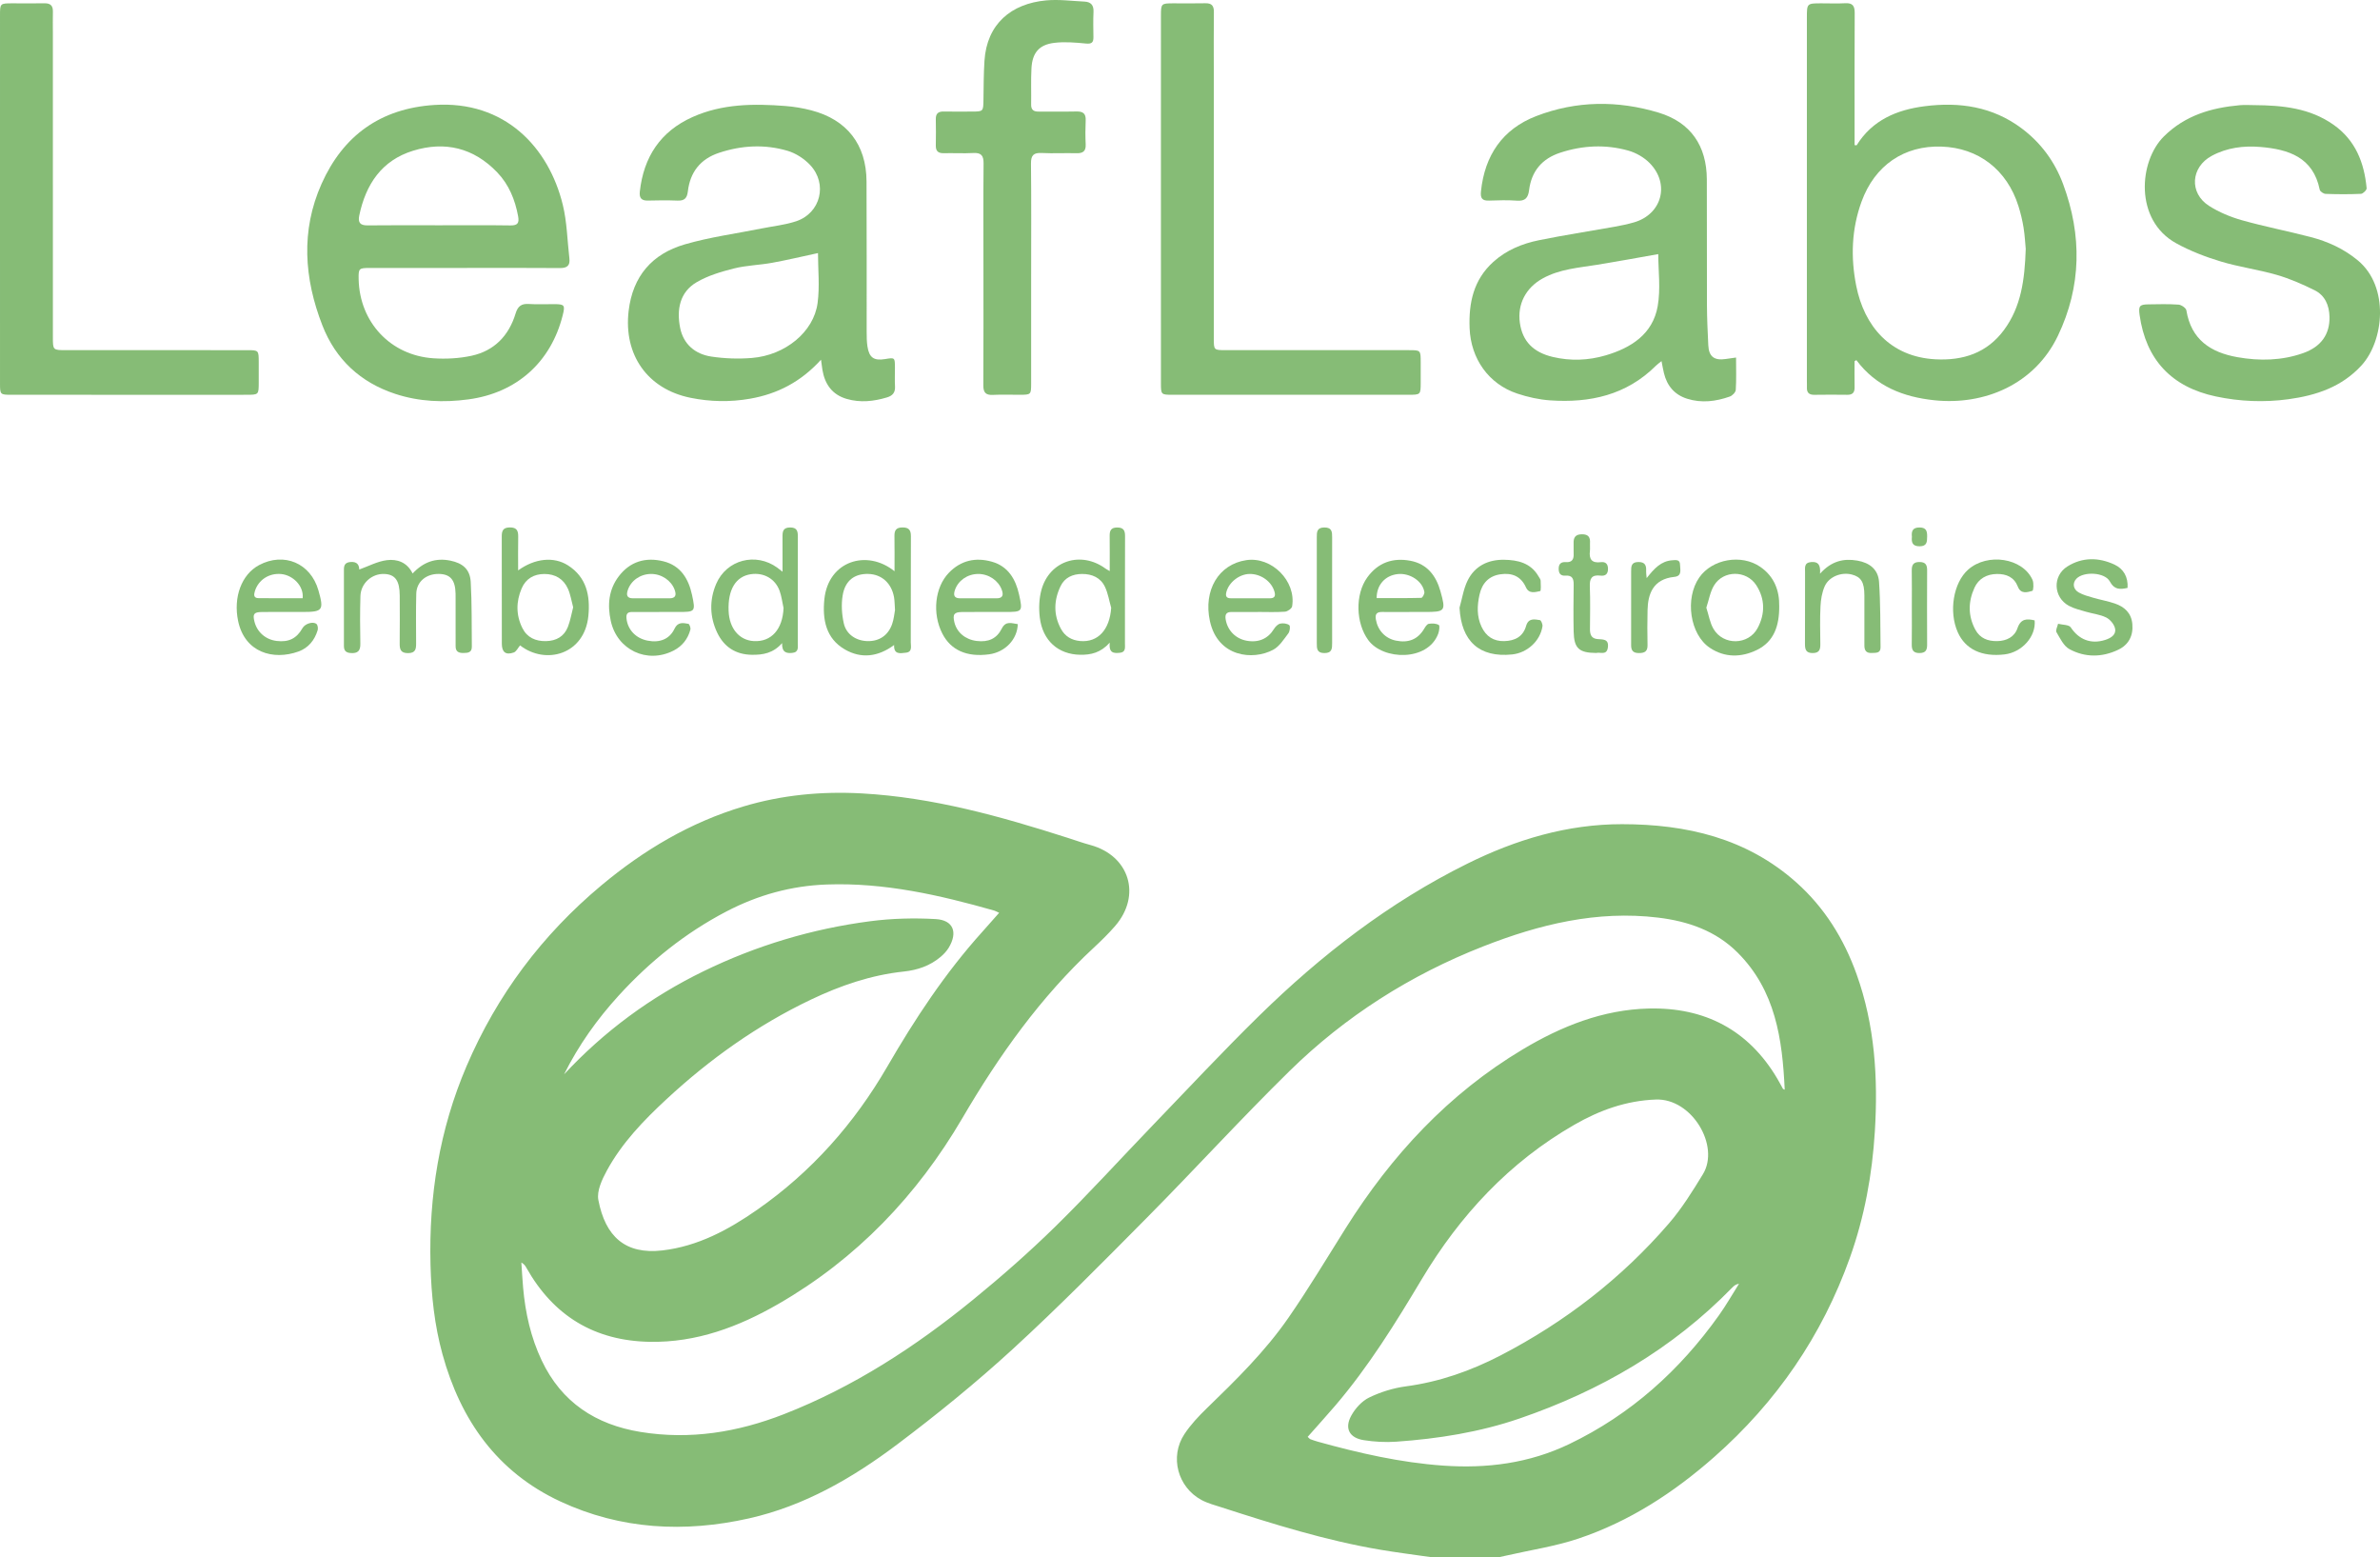 <?xml version="1.0" encoding="utf-8"?>
<!-- Generator: Adobe Illustrator 16.0.0, SVG Export Plug-In . SVG Version: 6.00 Build 0)  -->
<!DOCTYPE svg PUBLIC "-//W3C//DTD SVG 1.1//EN" "http://www.w3.org/Graphics/SVG/1.1/DTD/svg11.dtd">
<svg version="1.1" id="Layer_1" xmlns="http://www.w3.org/2000/svg" xmlns:xlink="http://www.w3.org/1999/xlink" x="0px" y="0px"
	 width="347.504px" height="227.278px" viewBox="0 0 347.504 227.278" enable-background="new 0 0 347.504 227.278"
	 xml:space="preserve">
<g>
	<defs>
		<rect id="SVGID_1_" width="347.504" height="227.278"/>
	</defs>
	<clipPath id="SVGID_2_">
		<use xlink:href="#SVGID_1_"  overflow="visible"/>
	</clipPath>
	<path clip-path="url(#SVGID_2_)" fill="#86BC76" d="M208.855,227.278c-2.487-0.362-4.982-0.671-7.459-1.094
		c-7.869-1.343-15.467-3.717-23.043-6.165c-0.986-0.319-2.013-0.586-2.917-1.071c-3.482-1.869-4.677-6.301-2.511-9.599
		c0.911-1.387,2.086-2.631,3.284-3.792c4.257-4.125,8.497-8.28,11.882-13.159c2.958-4.267,5.631-8.732,8.397-13.13
		c6.68-10.614,14.995-19.611,25.838-26.091c5.671-3.391,11.729-5.807,18.405-5.968c8.156-0.195,14.565,3.103,18.786,10.258
		c0.284,0.48,0.541,0.978,0.813,1.465c0.016,0.026,0.065,0.034,0.256,0.125c-0.341-7.407-1.349-14.477-6.863-19.998
		c-3.2-3.203-7.256-4.593-11.639-5.122c-8.911-1.074-17.332,0.99-25.534,4.208c-10.632,4.171-20.129,10.203-28.267,18.189
		c-7.072,6.943-13.76,14.277-20.736,21.32c-6.47,6.531-12.933,13.085-19.706,19.294c-5.354,4.907-11.021,9.507-16.826,13.876
		c-6.516,4.905-13.588,8.995-21.647,10.807c-9.408,2.114-18.723,1.644-27.573-2.479c-9.216-4.294-14.537-11.865-17.186-21.473
		c-1.174-4.258-1.635-8.617-1.749-13.04c-0.259-10.054,1.297-19.754,5.266-29.027c4.441-10.376,11.03-19.154,19.686-26.382
		c6.175-5.155,12.982-9.202,20.73-11.514c5.645-1.686,11.418-2.232,17.31-1.905c10.368,0.576,20.243,3.346,30.048,6.486
		c1.104,0.353,2.199,0.743,3.316,1.048c5.694,1.553,7.483,7.329,3.612,11.811c-0.965,1.117-2.031,2.156-3.114,3.161
		c-7.786,7.227-13.842,15.741-19.193,24.883c-6.614,11.299-15.458,20.557-26.887,27.14c-5.789,3.335-11.935,5.641-18.759,5.52
		c-8.056-0.143-14.043-3.771-17.999-10.778c-0.156-0.275-0.306-0.554-0.752-0.797c0.085,1.222,0.151,2.444,0.257,3.663
		c0.323,3.694,1.125,7.278,2.718,10.639c2.895,6.11,7.888,9.364,14.44,10.43c7.228,1.174,14.171,0.042,20.927-2.597
		c10.168-3.97,19.2-9.846,27.605-16.701c4.147-3.383,8.185-6.929,12.005-10.671c4.882-4.783,9.48-9.854,14.224-14.777
		c5.161-5.356,10.236-10.8,15.548-16.002c9.046-8.859,18.985-16.548,30.391-22.199c7.116-3.527,14.593-5.771,22.584-5.768
		c9.398,0.003,18.189,2.024,25.457,8.498c4.13,3.678,6.949,8.236,8.799,13.396c2.665,7.433,3.152,15.13,2.671,22.948
		c-0.388,6.307-1.512,12.455-3.636,18.411c-4.078,11.434-10.736,21.111-19.836,29.129c-5.882,5.181-12.37,9.407-19.824,11.901
		c-3.388,1.135-6.979,1.664-10.478,2.468c-0.347,0.079-0.694,0.15-1.042,0.227H208.855z M82.359,156.819
		c5.853-6.285,12.639-11.288,20.338-15.038c7.72-3.762,15.866-6.208,24.371-7.315c3.146-0.409,6.376-0.492,9.544-0.313
		c2.581,0.146,3.263,1.917,1.924,4.16c-0.301,0.503-0.727,0.957-1.176,1.34c-1.544,1.319-3.407,1.948-5.38,2.156
		c-4.8,0.507-9.274,2.049-13.596,4.11c-7.791,3.718-14.743,8.666-21.056,14.516c-3.349,3.103-6.531,6.399-8.731,10.45
		c-0.701,1.291-1.481,2.963-1.231,4.271c1.017,5.325,3.927,7.992,9.348,7.363c5.204-0.604,9.668-3.025,13.861-5.948
		c7.899-5.508,14.155-12.566,18.973-20.874c4.044-6.973,8.454-13.668,13.866-19.669c0.81-0.897,1.605-1.81,2.472-2.79
		c-0.365-0.167-0.535-0.271-0.719-0.325c-7.987-2.268-16.034-4.104-24.428-3.808c-5.216,0.184-10.094,1.543-14.698,3.949
		c-5.985,3.127-11.172,7.294-15.71,12.269C87.168,148.79,84.464,152.595,82.359,156.819 M190.934,209.731
		c0.208,0.186,0.283,0.298,0.385,0.337c0.374,0.14,0.752,0.271,1.136,0.378c5.98,1.658,12.005,3.038,18.228,3.479
		c6.427,0.456,12.605-0.338,18.456-3.148c8.971-4.308,16.119-10.745,21.857-18.805c1.05-1.475,1.949-3.057,2.917-4.588
		c-0.474,0.075-0.737,0.301-0.979,0.548c-8.749,8.988-19.283,15.078-31.072,19.122c-5.827,1.998-11.864,2.951-17.984,3.382
		c-1.579,0.111-3.205,0.022-4.771-0.226c-2.086-0.329-2.828-1.727-1.809-3.576c0.582-1.06,1.554-2.131,2.616-2.646
		c1.661-0.803,3.518-1.383,5.348-1.626c4.913-0.653,9.49-2.265,13.843-4.521c9.398-4.874,17.663-11.254,24.584-19.275
		c1.889-2.189,3.443-4.696,4.957-7.176c2.522-4.131-1.613-11.091-6.875-10.896c-4.358,0.162-8.227,1.571-11.896,3.679
		c-9.492,5.449-16.712,13.225-22.274,22.529c-3.845,6.431-7.771,12.777-12.652,18.483
		C193.652,206.698,192.313,208.171,190.934,209.731"/>
	<path clip-path="url(#SVGID_2_)" fill="#86BC76" d="M270.785,52.719c0,1.275-0.016,2.549,0.006,3.824
		c0.012,0.753-0.304,1.094-1.071,1.083c-1.599-0.021-3.199-0.021-4.798,0.002c-0.753,0.011-1.125-0.292-1.094-1.059
		c0.013-0.32-0.005-0.64-0.005-0.96c0-17.675,0-35.35,0-53.026c0.001-2.097,0.003-2.098,2.133-2.099
		c1.159-0.001,2.321,0.049,3.478-0.014c1.064-0.057,1.377,0.392,1.372,1.412c-0.033,5.999-0.016,11.997-0.016,17.995
		c0,0.436,0,0.871,0,1.303c0.164,0.012,0.283,0.047,0.302,0.019c2.291-3.683,5.871-5.176,9.938-5.696
		c5.079-0.649,9.894,0.055,14.13,3.216c2.838,2.118,4.857,4.871,6.078,8.161c2.772,7.469,2.69,14.924-0.765,22.139
		c-3.407,7.113-10.749,10.168-18.038,9.403c-4.533-0.475-8.534-2.028-11.386-5.858C270.962,52.616,270.874,52.667,270.785,52.719
		 M295.778,36.333c-0.07-0.733-0.129-1.933-0.318-3.111c-0.171-1.061-0.427-2.118-0.749-3.143c-1.668-5.302-5.849-8.51-11.251-8.682
		c-5.428-0.172-9.729,2.727-11.66,8.045c-1.452,3.996-1.599,8.116-0.771,12.286c1.16,5.834,4.926,10.373,11.578,10.717
		c4.031,0.208,7.509-0.914,10.001-4.285C295.105,44.78,295.63,40.843,295.778,36.333"/>
	<path clip-path="url(#SVGID_2_)" fill="#86BC76" d="M119.876,52.506c-2.96,3.251-6.38,4.996-10.366,5.692
		c-2.912,0.508-5.807,0.453-8.698-0.136c-6.283-1.278-9.777-6.277-9.026-12.671c0.599-5.097,3.445-8.337,8.186-9.718
		c3.666-1.068,7.497-1.574,11.254-2.33c1.682-0.338,3.42-0.513,5.035-1.053c3.558-1.19,4.62-5.46,2.021-8.212
		c-0.864-0.915-2.077-1.707-3.276-2.062c-3.334-0.986-6.711-0.811-10.029,0.292c-2.723,0.905-4.213,2.826-4.542,5.617
		c-0.12,1.019-0.509,1.392-1.51,1.354c-1.438-0.054-2.88-0.046-4.318-0.004c-0.965,0.028-1.289-0.396-1.188-1.309
		c0.559-5.056,3.007-8.787,7.707-10.888c4.34-1.941,8.934-1.964,13.551-1.607c1.269,0.099,2.546,0.312,3.777,0.633
		c5.202,1.354,8.039,4.981,8.067,10.357c0.039,7.318,0.011,14.637,0.02,21.955c0.001,0.718,0.005,1.445,0.114,2.152
		c0.254,1.641,0.945,2.11,2.572,1.843c1.434-0.236,1.436-0.236,1.442,1.255c0.004,0.92-0.04,1.842,0.011,2.759
		c0.048,0.876-0.367,1.337-1.151,1.574c-1.95,0.591-3.923,0.806-5.907,0.227c-2.116-0.617-3.193-2.147-3.545-4.256
		C120.014,53.59,119.972,53.208,119.876,52.506 M119.435,36.94c-2.272,0.487-4.473,1.014-6.696,1.419
		c-1.846,0.336-3.757,0.371-5.568,0.826c-1.873,0.47-3.802,1.042-5.451,2.007c-2.49,1.456-2.935,4.015-2.417,6.643
		c0.472,2.402,2.187,3.854,4.541,4.211c1.95,0.295,3.978,0.365,5.944,0.204c4.867-0.396,9.021-3.792,9.588-8.01
		C119.702,41.816,119.435,39.313,119.435,36.94"/>
	<path clip-path="url(#SVGID_2_)" fill="#86BC76" d="M253.482,52.188c0,1.711,0.056,3.223-0.041,4.725
		c-0.022,0.35-0.501,0.838-0.872,0.969c-2.035,0.718-4.129,0.984-6.235,0.317c-1.833-0.58-2.927-1.876-3.379-3.726
		c-0.13-0.531-0.219-1.073-0.357-1.765c-0.361,0.297-0.615,0.471-0.829,0.684c-4.296,4.279-9.635,5.449-15.437,5.047
		c-1.615-0.112-3.253-0.478-4.793-0.99c-4.204-1.398-6.784-5.106-6.961-9.534c-0.149-3.723,0.575-7.084,3.465-9.693
		c1.897-1.714,4.201-2.656,6.645-3.155c3.639-0.742,7.313-1.3,10.97-1.957c0.98-0.176,1.965-0.375,2.922-0.652
		c4.071-1.178,5.286-5.592,2.295-8.647c-0.825-0.842-2.007-1.517-3.146-1.835c-3.307-0.924-6.641-0.761-9.92,0.312
		c-2.666,0.873-4.201,2.704-4.548,5.465c-0.142,1.126-0.566,1.619-1.757,1.536c-1.353-0.094-2.719-0.062-4.077-0.01
		c-1.022,0.039-1.296-0.345-1.19-1.357c0.548-5.25,3.143-9.075,8.064-10.976c5.855-2.261,11.914-2.309,17.89-0.5
		c4.668,1.413,7.002,4.84,7.023,9.727c0.027,6.118-0.008,12.236,0.018,18.354c0.009,1.956,0.101,3.913,0.196,5.868
		c0.082,1.658,0.868,2.256,2.532,2.008C252.386,52.339,252.813,52.283,253.482,52.188 M242.122,37.091
		c-3.021,0.531-5.949,1.078-8.89,1.552c-2.718,0.439-5.492,0.623-7.976,1.993c-2.484,1.371-3.724,3.776-3.339,6.496
		c0.377,2.668,1.939,4.293,4.813,4.971c2.586,0.61,5.185,0.513,7.705-0.229c3.715-1.094,6.877-3.091,7.603-7.166
		C242.49,42.164,242.122,39.474,242.122,37.091"/>
	<path clip-path="url(#SVGID_2_)" fill="#86BC76" d="M67.613,39.111c-4.558,0-9.116-0.003-13.674,0.002
		c-1.538,0.002-1.607,0.084-1.573,1.647c0.135,6.269,4.647,11.119,10.917,11.538c1.844,0.123,3.766,0.02,5.567-0.37
		c3.318-0.718,5.448-2.933,6.427-6.156c0.331-1.088,0.855-1.477,1.96-1.401c1.233,0.086,2.477,0.013,3.717,0.022
		c1.479,0.012,1.577,0.15,1.205,1.63c-1.722,6.862-6.749,11.333-13.768,12.273c-3.616,0.485-7.19,0.342-10.668-0.8
		c-5.091-1.671-8.718-5.033-10.653-10.001c-2.663-6.837-3.176-13.815-0.12-20.663c3.149-7.054,8.614-10.998,16.451-11.511
		c10.323-0.676,16.723,6.19,18.773,14.579c0.619,2.535,0.657,5.213,0.963,7.825c0.121,1.035-0.327,1.409-1.37,1.401
		C77.049,39.089,72.332,39.11,67.613,39.111 M64.1,32.884c3.476,0,6.952-0.033,10.426,0.02c1.064,0.016,1.306-0.357,1.124-1.342
		c-0.445-2.414-1.343-4.619-3.048-6.4c-3.427-3.577-7.621-4.599-12.288-3.161c-4.59,1.414-6.902,4.906-7.856,9.444
		c-0.215,1.026,0.11,1.467,1.216,1.454C57.148,32.857,60.624,32.883,64.1,32.884"/>
	<path clip-path="url(#SVGID_2_)" fill="#86BC76" d="M329.181,15.346c4.082,0.03,8.082,0.419,11.558,2.876
		c3.19,2.255,4.468,5.531,4.814,9.256c0.024,0.256-0.525,0.801-0.826,0.815c-1.716,0.078-3.438,0.066-5.156,0.007
		c-0.305-0.01-0.813-0.345-0.864-0.603c-0.966-4.771-4.585-5.902-8.665-6.246c-2.445-0.206-4.876,0.095-7.104,1.295
		c-3.063,1.65-3.335,5.427-0.394,7.303c1.458,0.93,3.132,1.626,4.802,2.097c3.306,0.932,6.691,1.583,10.017,2.45
		c2.53,0.659,4.869,1.717,6.925,3.429c4.594,3.827,3.819,11.713,0.5,15.328c-2.89,3.145-6.608,4.368-10.652,4.918
		c-3.555,0.484-7.092,0.342-10.61-0.405c-6.453-1.372-10.203-5.359-11.123-11.888c-0.182-1.293-0.006-1.535,1.242-1.553
		c1.48-0.021,2.964-0.066,4.438,0.038c0.416,0.029,1.095,0.492,1.15,0.837c0.696,4.269,3.535,6.146,7.46,6.836
		c3.236,0.569,6.457,0.509,9.583-0.592c2.638-0.93,3.914-2.762,3.854-5.308c-0.04-1.681-0.663-3.126-2.185-3.878
		c-1.778-0.881-3.628-1.689-5.529-2.239c-2.685-0.775-5.488-1.144-8.161-1.952c-2.238-0.677-4.473-1.535-6.515-2.662
		c-6.118-3.377-5.464-11.97-1.779-15.606c3.1-3.061,6.912-4.169,11.063-4.544C327.735,15.291,328.461,15.346,329.181,15.346"/>
	<path clip-path="url(#SVGID_2_)" fill="#86BC76" d="M169.507,29.071c0-8.918-0.001-17.836,0.001-26.754
		c0-1.793,0.038-1.828,1.798-1.832c1.56-0.004,3.12,0.03,4.679-0.01c0.937-0.024,1.267,0.363,1.255,1.284
		c-0.036,2.839-0.012,5.678-0.012,8.518c0,13.037,0,26.074,0.001,39.111c0,1.716,0.005,1.72,1.733,1.72
		c8.918,0.002,17.836,0,26.754,0.002c1.716,0,1.717,0.006,1.722,1.749c0.002,1,0.002,2,0,2.999
		c-0.005,1.762-0.006,1.765-1.825,1.766c-4.039,0.002-8.078,0.001-12.116,0.001c-7.438,0-14.878,0.001-22.315-0.001
		c-1.645-0.001-1.672-0.027-1.673-1.679C169.505,46.987,169.507,38.029,169.507,29.071"/>
	<path clip-path="url(#SVGID_2_)" fill="#86BC76" d="M0,29.021C0,20.102,0,11.183,0.001,2.263c0-1.773,0.005-1.775,1.821-1.778
		c1.56-0.002,3.12,0.022,4.679-0.004c0.865-0.015,1.244,0.351,1.223,1.216c-0.026,1.039-0.003,2.08-0.003,3.12
		c0.001,14.799,0,29.598,0.001,44.398c0,1.892,0.003,1.894,1.933,1.894c8.8,0.001,17.6,0,26.399,0.002
		c1.718,0,1.719,0.007,1.724,1.749c0.003,1,0.003,2,0,3c-0.005,1.761-0.006,1.764-1.828,1.765c-3.88,0.002-7.76,0.001-11.64,0.001
		c-7.559,0-15.119,0.001-22.679-0.002c-1.587-0.001-1.629-0.041-1.629-1.603C-0.001,47.021,0,38.021,0,29.021"/>
	<path clip-path="url(#SVGID_2_)" fill="#86BC76" d="M150.559,39.956c0,5.358,0.003,10.716-0.002,16.074
		c-0.001,1.56-0.036,1.588-1.634,1.594c-1.32,0.005-2.642-0.049-3.958,0.016c-1.055,0.053-1.394-0.366-1.389-1.395
		c0.032-5.758,0.015-11.516,0.015-17.274c-0.001-5.038-0.028-10.077,0.02-15.115c0.01-1.136-0.334-1.586-1.502-1.522
		c-1.435,0.079-2.879-0.006-4.317,0.026c-0.816,0.018-1.171-0.313-1.155-1.13c0.024-1.279,0.024-2.559,0-3.838
		c-0.016-0.829,0.367-1.133,1.17-1.115c1.359,0.031,2.719,0.009,4.078,0.006c1.7-0.005,1.684-0.007,1.71-1.759
		c0.027-1.877,0.026-3.757,0.145-5.629c0.345-5.411,3.911-8.367,9.01-8.838c1.85-0.17,3.741,0.084,5.612,0.177
		c0.904,0.046,1.346,0.514,1.3,1.483c-0.058,1.236-0.027,2.478-0.012,3.718c0.009,0.778-0.265,0.999-1.094,0.92
		c-1.537-0.146-3.114-0.286-4.633-0.098c-2.217,0.274-3.197,1.458-3.32,3.716c-0.095,1.755-0.016,3.518-0.047,5.277
		c-0.014,0.793,0.365,1.046,1.103,1.038c1.839-0.021,3.679,0.029,5.517-0.016c0.969-0.024,1.393,0.315,1.345,1.316
		c-0.054,1.158-0.055,2.321,0,3.478c0.049,1.018-0.408,1.325-1.361,1.299c-1.678-0.046-3.362,0.052-5.037-0.033
		c-1.194-0.061-1.603,0.315-1.589,1.55C150.593,29.239,150.559,34.598,150.559,39.956"/>
	<path clip-path="url(#SVGID_2_)" fill="#86BC76" d="M60.246,83.708c1.585-1.687,3.372-2.313,5.516-1.874
		c1.783,0.365,2.861,1.247,2.968,3.101c0.182,3.146,0.125,6.305,0.163,9.458c0.011,0.853-0.564,0.915-1.221,0.921
		c-0.707,0.007-1.153-0.189-1.148-1.003c0.013-2.277,0-4.555-0.002-6.832c-0.001-0.28,0.002-0.56-0.004-0.839
		c-0.044-1.988-0.767-2.84-2.432-2.866c-1.865-0.03-3.263,1.136-3.306,2.886c-0.059,2.396-0.032,4.795-0.022,7.192
		c0.004,0.831-0.041,1.48-1.178,1.481c-1.099,0.001-1.229-0.568-1.22-1.44c0.026-2.318,0.015-4.635,0.006-6.953
		c-0.009-2.188-0.664-3.097-2.25-3.163c-1.815-0.075-3.432,1.356-3.488,3.226c-0.069,2.316-0.06,4.635-0.013,6.952
		c0.021,1.051-0.374,1.439-1.412,1.365c-0.721-0.051-0.987-0.37-0.986-1.05c0.007-3.716,0.006-7.432,0-11.148
		c-0.001-0.652,0.201-1.02,0.946-1.088c1.067-0.098,1.281,0.53,1.291,1.095c1.336-0.475,2.647-1.189,4.027-1.365
		C57.959,81.575,59.43,82.041,60.246,83.708"/>
	<path clip-path="url(#SVGID_2_)" fill="#86BC76" d="M130.609,83.382c0-1.871,0.02-3.5-0.009-5.128
		c-0.014-0.821,0.221-1.253,1.147-1.265c0.955-0.013,1.259,0.379,1.255,1.285c-0.021,5.158-0.001,10.316-0.02,15.474
		c-0.002,0.582,0.262,1.41-0.702,1.521c-0.816,0.094-1.798,0.311-1.729-1.119c-2.365,1.743-4.812,2.02-7.19,0.647
		c-2.783-1.608-3.291-4.385-2.996-7.319C120.925,81.898,126.56,80.112,130.609,83.382 M130.681,89.044
		c-0.06-0.831-0.052-1.356-0.142-1.865c-0.364-2.055-1.806-3.35-3.747-3.404c-2.002-0.055-3.389,0.943-3.752,3.119
		c-0.222,1.328-0.132,2.784,0.166,4.104c0.37,1.636,1.846,2.559,3.496,2.583c1.687,0.024,2.982-0.837,3.561-2.499
		C130.522,90.341,130.586,89.532,130.681,89.044"/>
	<path clip-path="url(#SVGID_2_)" fill="#86BC76" d="M75.654,83.259c2.453-1.779,5.219-2.047,7.273-0.737
		c2.711,1.729,3.266,4.412,2.985,7.348c-0.54,5.663-6.229,7.238-9.978,4.334c-0.305,0.36-0.543,0.905-0.925,1.039
		c-1.166,0.407-1.734-0.049-1.736-1.289c-0.01-5.198,0.002-10.396-0.011-15.595c-0.003-0.825,0.132-1.362,1.164-1.375
		c1.085-0.013,1.256,0.537,1.237,1.425C75.63,79.963,75.654,81.519,75.654,83.259 M83.688,88.643
		c-0.26-0.956-0.393-1.882-0.761-2.702c-0.645-1.435-1.848-2.161-3.434-2.159c-1.538,0.002-2.718,0.684-3.327,2.107
		c-0.824,1.923-0.835,3.893,0.104,5.784c0.692,1.394,1.941,1.941,3.458,1.908c1.493-0.033,2.645-0.674,3.194-2.086
		C83.277,90.581,83.44,89.591,83.688,88.643"/>
	<path clip-path="url(#SVGID_2_)" fill="#86BC76" d="M114.259,83.453c0-1.878,0.011-3.461-0.004-5.043
		c-0.008-0.785,0.04-1.415,1.111-1.418c1.057-0.003,1.131,0.596,1.129,1.398c-0.011,5.155,0,10.311-0.012,15.467
		c-0.002,0.602,0.183,1.345-0.806,1.443c-0.866,0.086-1.523-0.07-1.484-1.427c-1.315,1.49-2.803,1.722-4.409,1.703
		c-2.379-0.029-4.078-1.159-5.064-3.225c-1.097-2.301-1.158-4.745-0.161-7.1c1.506-3.559,5.802-4.669,8.935-2.388
		C113.652,82.978,113.805,83.102,114.259,83.453 M114.406,88.753c-0.189-0.849-0.287-1.732-0.586-2.54
		c-0.652-1.762-2.333-2.677-4.195-2.399c-2.201,0.329-3.363,2.25-3.241,5.36c0.1,2.548,1.544,4.279,3.671,4.402
		C112.626,93.727,114.277,91.854,114.406,88.753"/>
	<path clip-path="url(#SVGID_2_)" fill="#86BC76" d="M162.029,83.358c0-1.872,0.014-3.506-0.006-5.14
		c-0.009-0.749,0.178-1.209,1.062-1.222c0.897-0.012,1.186,0.371,1.183,1.224c-0.019,5.236-0.005,10.473-0.015,15.709
		c-0.001,0.572,0.148,1.284-0.761,1.357c-0.809,0.065-1.624,0.111-1.454-1.484c-1.335,1.485-2.758,1.796-4.324,1.771
		c-3.192-0.05-5.491-2.057-5.896-5.46c-0.157-1.318-0.105-2.752,0.247-4.024c1.178-4.256,5.762-5.721,9.346-3.099
		C161.532,83.079,161.669,83.145,162.029,83.358 M162.244,88.716c-0.292-1.021-0.459-2.1-0.905-3.048
		c-0.636-1.35-1.88-1.895-3.346-1.889c-1.378,0.005-2.541,0.522-3.148,1.796c-0.98,2.054-1.044,4.152,0.059,6.208
		c0.597,1.112,1.57,1.672,2.799,1.784C160.323,93.804,162.03,91.911,162.244,88.716"/>
	<path clip-path="url(#SVGID_2_)" fill="#86BC76" d="M148.605,91.102c-0.053,2.233-1.858,4.095-4.195,4.408
		c-3.242,0.434-5.583-0.606-6.822-3.033c-1.5-2.938-1.092-6.746,0.949-8.864c1.757-1.822,3.904-2.291,6.268-1.63
		c2.394,0.669,3.495,2.56,3.992,4.815c0.554,2.508,0.491,2.528-2.076,2.528c-2.077,0.001-4.155-0.011-6.232,0.007
		c-1.177,0.009-1.41,0.332-1.147,1.47c0.344,1.49,1.595,2.548,3.256,2.754c1.727,0.213,2.938-0.339,3.676-1.813
		C146.862,90.569,147.737,90.989,148.605,91.102 M142.83,87.332c0.879,0,1.757-0.008,2.636,0.002
		c0.93,0.011,1.089-0.447,0.806-1.235c-0.491-1.365-1.918-2.334-3.457-2.322c-1.576,0.012-2.941,0.979-3.399,2.385
		c-0.241,0.74-0.08,1.174,0.778,1.17C141.073,87.327,141.951,87.331,142.83,87.332"/>
	<path clip-path="url(#SVGID_2_)" fill="#86BC76" d="M205.775,89.331c-1.317,0-2.636,0.012-3.953-0.005
		c-0.777-0.01-1.072,0.274-0.931,1.094c0.272,1.581,1.36,2.772,2.942,3.091c1.847,0.371,3.194-0.204,4.096-1.713
		c0.174-0.291,0.417-0.695,0.682-0.741c0.48-0.084,1.074-0.064,1.469,0.17c0.171,0.102,0.062,0.88-0.09,1.286
		c-1.516,4.033-8.026,3.888-10.203,0.928c-1.829-2.486-1.953-6.656-0.155-9.151c1.563-2.169,3.738-2.928,6.319-2.434
		c2.442,0.468,3.733,2.189,4.367,4.441c0.819,2.908,0.699,3.029-2.266,3.029c-0.759,0-1.518,0-2.277,0V89.331z M201.004,87.304
		c2.172,0,4.348,0.019,6.522-0.038c0.166-0.005,0.491-0.584,0.448-0.848c-0.259-1.6-2.136-2.822-3.912-2.62
		C202.251,84.004,201.003,85.365,201.004,87.304"/>
	<path clip-path="url(#SVGID_2_)" fill="#86BC76" d="M96.253,89.332c-1.32,0-2.639,0.01-3.959-0.003
		c-0.69-0.007-0.895,0.299-0.818,0.973c0.187,1.629,1.361,2.879,3.096,3.212c1.776,0.341,3.198-0.228,3.919-1.753
		c0.48-1.014,1.253-0.839,2.02-0.704c0.151,0.027,0.36,0.59,0.293,0.839c-0.367,1.377-1.196,2.429-2.479,3.08
		c-3.867,1.961-8.223-0.117-9.145-4.34c-0.51-2.337-0.309-4.57,1.162-6.509c1.646-2.168,3.922-2.839,6.52-2.196
		c2.525,0.624,3.679,2.57,4.184,4.922c0.527,2.456,0.461,2.473-2.034,2.473c-0.92,0-1.84,0-2.759,0V89.332z M95.068,87.332
		c0.879,0,1.757-0.009,2.636,0.002c0.931,0.012,1.089-0.447,0.805-1.235c-0.491-1.365-1.918-2.334-3.456-2.322
		c-1.581,0.012-2.941,0.976-3.399,2.384c-0.24,0.739-0.08,1.175,0.778,1.171C93.311,87.327,94.189,87.331,95.068,87.332"/>
	<path clip-path="url(#SVGID_2_)" fill="#86BC76" d="M183.665,89.332c-1.279,0-2.56,0.007-3.839-0.002
		c-0.735-0.006-0.986,0.319-0.871,1.051c0.251,1.602,1.424,2.836,3.051,3.139c1.751,0.326,3.134-0.289,3.998-1.699
		c0.206-0.337,0.564-0.713,0.917-0.794c0.42-0.097,1.007-0.022,1.329,0.227c0.173,0.134,0.087,0.899-0.135,1.188
		c-0.66,0.865-1.3,1.906-2.209,2.396c-2.96,1.595-8.096,1.085-9.247-4.181c-0.978-4.479,1.251-8.291,5.315-8.896
		c3.702-0.552,7.308,3.049,6.689,6.747c-0.054,0.321-0.665,0.749-1.044,0.777c-1.313,0.096-2.636,0.037-3.955,0.037V89.332z
		 M182.481,87.331c0.959,0,1.919-0.005,2.878,0.002c0.691,0.004,0.93-0.266,0.728-0.971c-0.427-1.489-1.985-2.617-3.654-2.584
		c-1.498,0.029-3.002,1.225-3.366,2.625c-0.162,0.621-0.001,0.927,0.657,0.926C180.643,87.328,181.563,87.329,182.481,87.331"/>
	<path clip-path="url(#SVGID_2_)" fill="#86BC76" d="M41.915,89.327c-1.24,0.001-2.48-0.016-3.719,0.006
		c-1.131,0.02-1.324,0.303-1.04,1.415c0.392,1.531,1.636,2.611,3.235,2.807c1.762,0.217,2.926-0.36,3.777-1.872
		c0.357-0.635,1.515-1.027,2.039-0.605c0.189,0.153,0.254,0.643,0.171,0.918c-0.441,1.456-1.362,2.583-2.79,3.099
		c-3.72,1.342-7.864,0.13-8.82-4.452c-0.723-3.462,0.49-6.795,3.069-8.164c3.631-1.926,7.521-0.271,8.652,3.681
		c0.833,2.91,0.648,3.166-2.294,3.166C43.435,89.326,42.675,89.326,41.915,89.327 M44.191,87.319
		c0.196-1.821-1.456-3.362-3.11-3.527c-1.777-0.177-3.356,0.836-3.87,2.508c-0.164,0.535-0.177,1.002,0.532,1.01
		C39.879,87.334,42.015,87.319,44.191,87.319"/>
	<path clip-path="url(#SVGID_2_)" fill="#86BC76" d="M259.784,88.476c0.021,2.849-0.75,5.176-3.267,6.398
		c-2.269,1.102-4.669,1.148-6.861-0.314c-2.921-1.947-3.679-7.215-1.542-10.274c1.882-2.694,6.144-3.448,8.907-1.545
		C259.089,84.167,259.822,86.242,259.784,88.476 M249.141,88.701c0.361,1.11,0.523,2.211,1.048,3.099
		c1.442,2.447,5.1,2.386,6.439-0.12c1.105-2.067,1.108-4.251-0.199-6.266c-1.434-2.208-4.79-2.212-6.159,0.036
		C249.695,86.392,249.518,87.576,249.141,88.701"/>
	<path clip-path="url(#SVGID_2_)" fill="#86BC76" d="M310.647,85.812c-1.168,0.266-1.96,0.242-2.586-0.935
		c-0.717-1.348-3.81-1.506-4.875-0.413c-0.609,0.626-0.515,1.534,0.341,2.02c0.647,0.367,1.402,0.56,2.126,0.771
		c1.036,0.302,2.108,0.487,3.127,0.833c1.416,0.482,2.418,1.385,2.563,2.993c0.154,1.707-0.54,3.031-2.04,3.751
		c-2.36,1.135-4.854,1.167-7.148-0.082c-0.839-0.456-1.359-1.576-1.889-2.473c-0.159-0.269,0.143-0.81,0.234-1.227
		c0.637,0.165,1.586,0.122,1.854,0.529c1.167,1.762,2.917,2.498,5.026,1.829c0.811-0.258,1.618-0.741,1.446-1.638
		c-0.117-0.619-0.715-1.344-1.292-1.632c-0.909-0.453-1.989-0.555-2.984-0.85c-0.839-0.248-1.72-0.45-2.478-0.864
		c-2.27-1.243-2.409-4.358-0.215-5.738c2.195-1.38,4.594-1.343,6.883-0.272C310.032,83.018,310.748,84.196,310.647,85.812"/>
	<path clip-path="url(#SVGID_2_)" fill="#86BC76" d="M265.742,83.737c1.652-1.838,3.43-2.261,5.448-1.909
		c1.797,0.314,3.043,1.293,3.168,3.094c0.221,3.178,0.182,6.375,0.221,9.564c0.011,0.891-0.695,0.797-1.298,0.824
		c-0.78,0.036-1.063-0.352-1.061-1.09c0.013-2.436,0.004-4.872-0.001-7.308c-0.004-1.927-0.478-2.706-1.844-3.054
		c-1.527-0.388-3.34,0.313-3.961,1.741c-0.385,0.887-0.556,1.916-0.604,2.892c-0.094,1.832-0.041,3.673-0.024,5.509
		c0.007,0.767-0.109,1.307-1.083,1.323c-1.035,0.017-1.164-0.542-1.16-1.367c0.019-3.474,0.001-6.949,0.013-10.423
		c0.003-0.648-0.174-1.404,0.891-1.492C265.45,81.959,265.846,82.403,265.742,83.737"/>
	<path clip-path="url(#SVGID_2_)" fill="#86BC76" d="M297.078,90.553c0.226,2.353-1.849,4.667-4.397,4.968
		c-3.317,0.391-5.718-0.747-6.827-3.236c-1.344-3.016-0.643-7.235,1.519-9.143c2.828-2.496,7.968-1.701,9.394,1.5
		c0.208,0.467,0.139,1.556-0.02,1.601c-0.754,0.218-1.686,0.506-2.119-0.609c-0.544-1.393-1.662-1.867-3.051-1.853
		c-1.486,0.016-2.677,0.672-3.288,2.015c-0.922,2.025-0.954,4.104,0.13,6.113c0.686,1.272,1.843,1.701,3.214,1.67
		c1.357-0.03,2.499-0.606,2.938-1.882C295.063,90.267,295.956,90.295,297.078,90.553"/>
	<path clip-path="url(#SVGID_2_)" fill="#86BC76" d="M213.107,88.698c0.379-1.323,0.579-2.734,1.176-3.951
		c1.047-2.135,3.005-3.073,5.316-3.042c1.998,0.027,3.914,0.462,5.039,2.419c0.119,0.207,0.302,0.42,0.313,0.638
		c0.029,0.526,0.063,1.487-0.063,1.514c-0.732,0.154-1.636,0.446-2.084-0.545c-0.74-1.639-2.059-2.148-3.728-1.905
		c-1.707,0.248-2.683,1.327-3.048,2.962c-0.355,1.584-0.42,3.175,0.289,4.692c0.652,1.397,1.755,2.143,3.326,2.1
		c1.54-0.042,2.734-0.642,3.184-2.214c0.335-1.176,1.215-0.984,2.02-0.85c0.178,0.03,0.414,0.615,0.37,0.904
		c-0.332,2.148-2.23,3.877-4.424,4.105C216.012,96.022,213.357,93.607,213.107,88.698"/>
	<path clip-path="url(#SVGID_2_)" fill="#86BC76" d="M233.067,95.311c-2.53-0.019-3.245-0.676-3.298-3.128
		c-0.049-2.276-0.027-4.555,0.004-6.832c0.013-0.864-0.202-1.404-1.194-1.328c-0.712,0.055-0.998-0.314-0.996-1.014
		c0.003-0.739,0.384-1.006,1.055-0.96c0.932,0.063,1.175-0.452,1.13-1.264c-0.027-0.478,0.015-0.96-0.005-1.438
		c-0.034-0.848,0.212-1.35,1.204-1.361c1.001-0.01,1.249,0.477,1.188,1.338c-0.024,0.358,0.035,0.724-0.01,1.078
		c-0.154,1.214,0.266,1.823,1.577,1.657c0.659-0.084,1.048,0.2,1.061,0.945c0.015,0.805-0.394,1.105-1.111,1.016
		c-1.244-0.153-1.587,0.403-1.541,1.584c0.081,2.074,0.033,4.154,0.02,6.232c-0.004,0.769,0.199,1.359,1.071,1.443
		c0.787,0.075,1.712-0.061,1.546,1.217C234.606,95.735,233.617,95.138,233.067,95.311"/>
	<path clip-path="url(#SVGID_2_)" fill="#86BC76" d="M240.431,84.383c1.108-1.412,2.106-2.491,3.742-2.604
		c0.54-0.037,1.118-0.135,1.127,0.646c0.007,0.703,0.344,1.661-0.826,1.778c-3.166,0.317-3.858,2.578-3.914,4.817
		c-0.044,1.715-0.039,3.433-0.005,5.148c0.018,0.915-0.419,1.157-1.251,1.156c-0.824-0.001-1.146-0.336-1.144-1.142
		c0.014-3.592,0.005-7.185,0.002-10.778c-0.001-0.717,0.01-1.35,1.029-1.37c1.029-0.021,1.209,0.526,1.16,1.359
		C240.338,83.621,240.386,83.852,240.431,84.383"/>
	<path clip-path="url(#SVGID_2_)" fill="#86BC76" d="M194.501,86.157c0,2.557-0.007,5.113,0.004,7.67
		c0.004,0.813,0.006,1.512-1.15,1.498c-1.085-0.013-1.09-0.667-1.089-1.436c0.007-5.153,0.006-10.306,0-15.459
		c-0.001-0.767,0-1.424,1.086-1.438c1.154-0.015,1.158,0.679,1.154,1.495C194.493,81.044,194.501,83.6,194.501,86.157"/>
	<path clip-path="url(#SVGID_2_)" fill="#86BC76" d="M279.146,88.557c0-1.757,0.021-3.515-0.009-5.271
		c-0.014-0.826,0.23-1.264,1.153-1.252c0.859,0.012,1.093,0.424,1.09,1.194c-0.015,3.634-0.015,7.268,0,10.902
		c0.003,0.772-0.233,1.18-1.093,1.192c-0.924,0.012-1.162-0.43-1.15-1.254C279.165,92.231,279.146,90.394,279.146,88.557"/>
	<path clip-path="url(#SVGID_2_)" fill="#86BC76" d="M279.158,78.367c-0.089-0.835,0.098-1.384,1.128-1.374
		c0.967,0.01,1.105,0.534,1.096,1.31c-0.011,0.769-0.009,1.43-1.092,1.436C279.264,79.744,279.069,79.205,279.158,78.367"/>
</g>
</svg>
